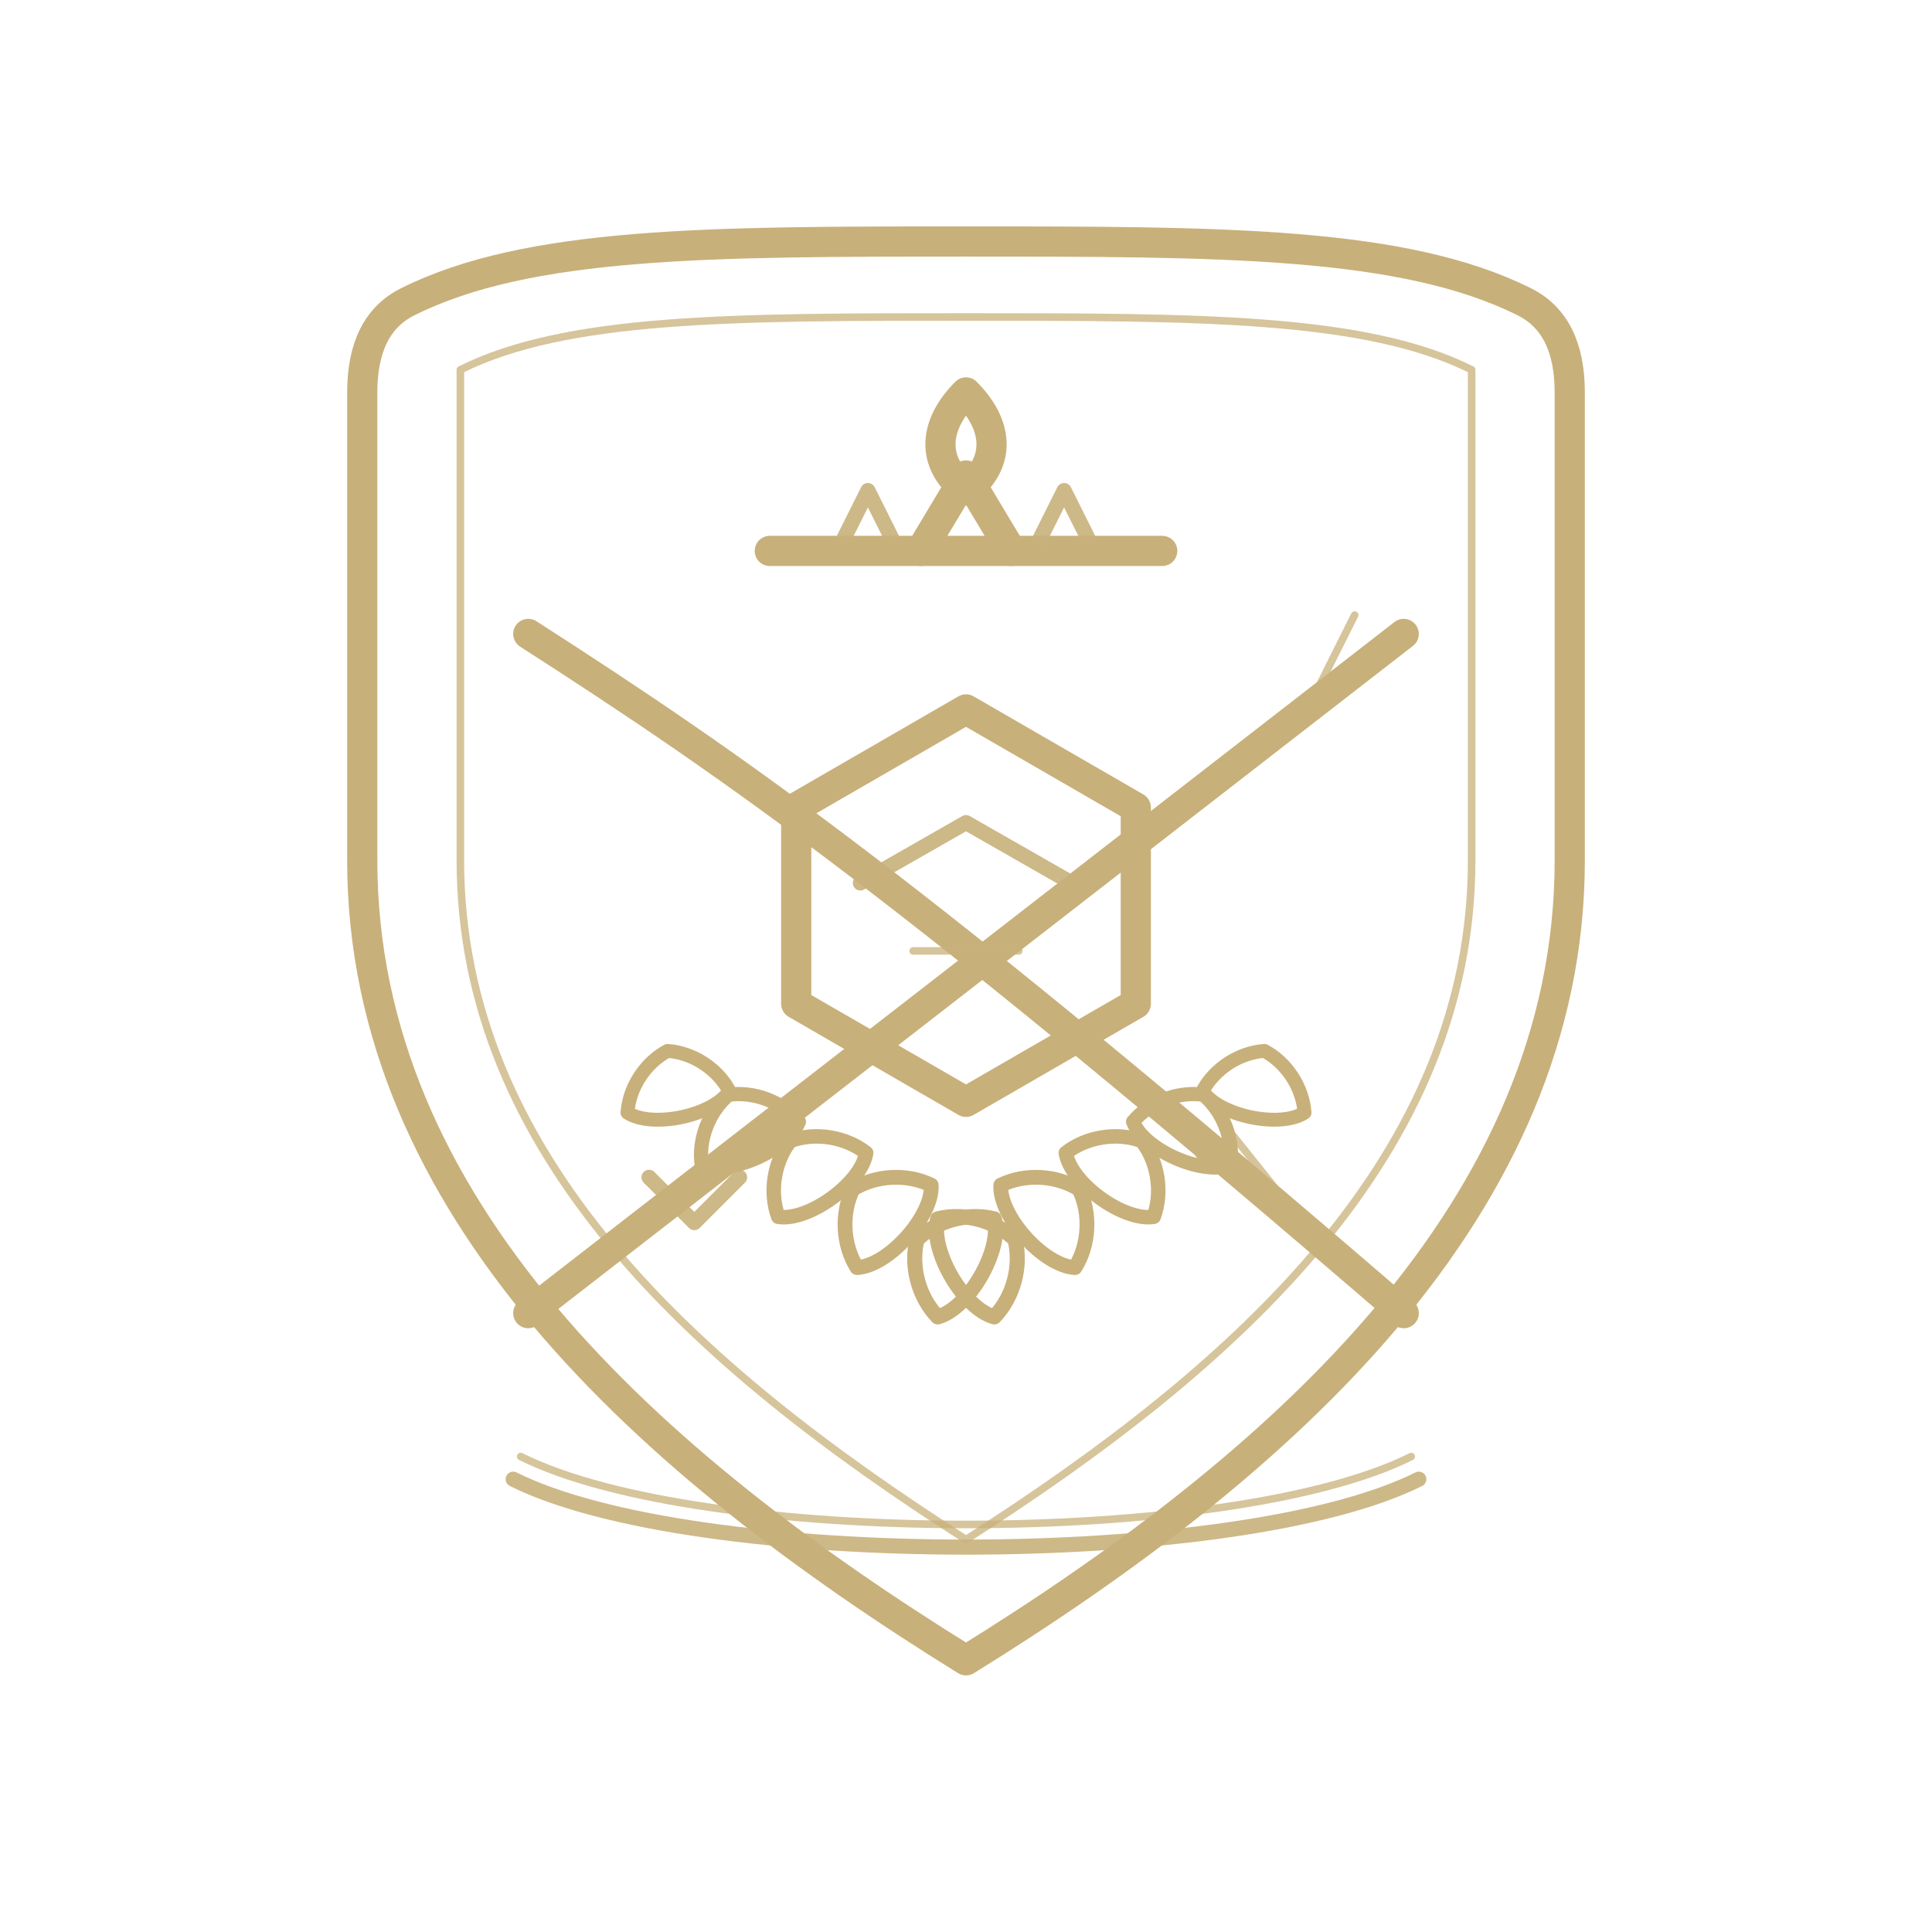 <!--?xml version="1.0" encoding="UTF-8"?-->
<svg width="512" height="512" viewBox="0 0 512 512" xmlns="http://www.w3.org/2000/svg">
  <defs>
    <style>
      .s{ fill:none; stroke:#C8B07A; stroke-width:8; stroke-linecap:round; stroke-linejoin:round; }
      .s2{ fill:none; stroke:#C8B07A; stroke-width:4; stroke-linecap:round; stroke-linejoin:round; opacity:.9; }
      .s3{ fill:none; stroke:#C8B07A; stroke-width:2; stroke-linecap:round; stroke-linejoin:round; opacity:.75; }
    </style>
    <!-- 月桂叶（线稿） -->
    <path id="leaf" d="M0,-15 C7,-13 13,-7 15,0 C13,7 7,13 0,15 C-6,9 -6,-9 0,-15 Z"></path>
  </defs>

  <!-- 盾形（heater shield）：更“骑士时代”的外轮廓 -->
  <path class="s" d="M256,64
           C324,64 372,64 404,80
           C412,84 416,92 416,104
           L416,228
           C416,320 340,388 256,440
           C172,388 96,320 96,228
           L96,104
           C96,92 100,84 108,80
           C140,64 188,64 256,64 Z"></path>

  <!-- 盾内第二道细边，营造雕刻感 -->
  <path class="s3" d="M256,84
           C318,84 362,84 390,98
           L390,228
           C390,306 328,362 256,408
           C184,362 122,306 122,228
           L122,98
           C150,84 194,84 256,84 Z"></path>

  <!-- 顶冠：fleur-de-lis 三峰王冠（更中世纪） -->
  <g transform="translate(256,120)">
    <path class="s" d="M-52,26 L52,26"></path>
    <!-- 中央百合 -->
    <path class="s" d="M0,-16 C8,-8 10,2 0,10 C-10,2 -8,-8 0,-16 Z"></path>
    <path class="s" d="M-12,26 L0,6 L12,26"></path>
    <!-- 左右小百合 -->
    <path class="s2" d="M-34,26 L-26,10 L-18,26"></path>
    <path class="s2" d="M34,26 L26,10 L18,26"></path>
  </g>

  <!-- 下方缎带（空白，可未来刻字） -->
  <g transform="translate(256,392)">
    <path class="s2" d="M-120,0 C-72,24 72,24 120,0"></path>
    <path class="s3" d="M-118,-6 C-70,18 70,18 118,-6"></path>
  </g>

  <!-- 月桂（左右各5叶，收束到盾底） -->
  <g transform="translate(256,336) rotate(-150)">
    <use href="#leaf" class="s2" transform="translate(0,0)"></use>
    <use href="#leaf" class="s2" transform="translate(22,0) rotate(12) scale(.98)"></use>
    <use href="#leaf" class="s2" transform="translate(44,0) rotate(24) scale(.96)"></use>
    <use href="#leaf" class="s2" transform="translate(66,0) rotate(36) scale(.94)"></use>
    <use href="#leaf" class="s2" transform="translate(88,0) rotate(48) scale(.92)"></use>
  </g>
  <g transform="translate(256,336) scale(-1,1) rotate(-150)">
    <use href="#leaf" class="s2" transform="translate(0,0)"></use>
    <use href="#leaf" class="s2" transform="translate(22,0) rotate(12) scale(.98)"></use>
    <use href="#leaf" class="s2" transform="translate(44,0) rotate(24) scale(.96)"></use>
    <use href="#leaf" class="s2" transform="translate(66,0) rotate(36) scale(.94)"></use>
    <use href="#leaf" class="s2" transform="translate(88,0) rotate(48) scale(.92)"></use>
  </g>

  <!-- 中央：长剑 × 羽笔（交叉执权） -->
  <g transform="translate(256,258)">
    <!-- 长剑 -->
    <path class="s" d="M-116,90 L116,-90"></path>
    <path class="s2" d="M-84,54 L-72,66 L-60,54"></path>       <!-- 护手简化 -->
    <path class="s3" d="M93,-75 L103,-95"></path>             <!-- 剑尖刻线 -->
    <!-- 羽笔 -->
    <path class="s" d="M-116,-90 C-60,-54 -14,-22 116,90"></path>
    <path class="s3" d="M70,42 L86,62"></path>
    <path class="s3" d="M54,34 L64,52"></path>
  </g>

  <!-- 徽心：龙晶六边形（轻微切面线） -->
  <g transform="translate(256,240)">
    <polygon class="s" points="0,-52 45,-26 45,26 0,52 -45,26 -45,-26"></polygon>
    <path class="s2" d="M-28,-6 L0,-22 L28,-6"></path>
    <path class="s3" d="M-14,12 L14,12"></path>
  </g>
</svg>
